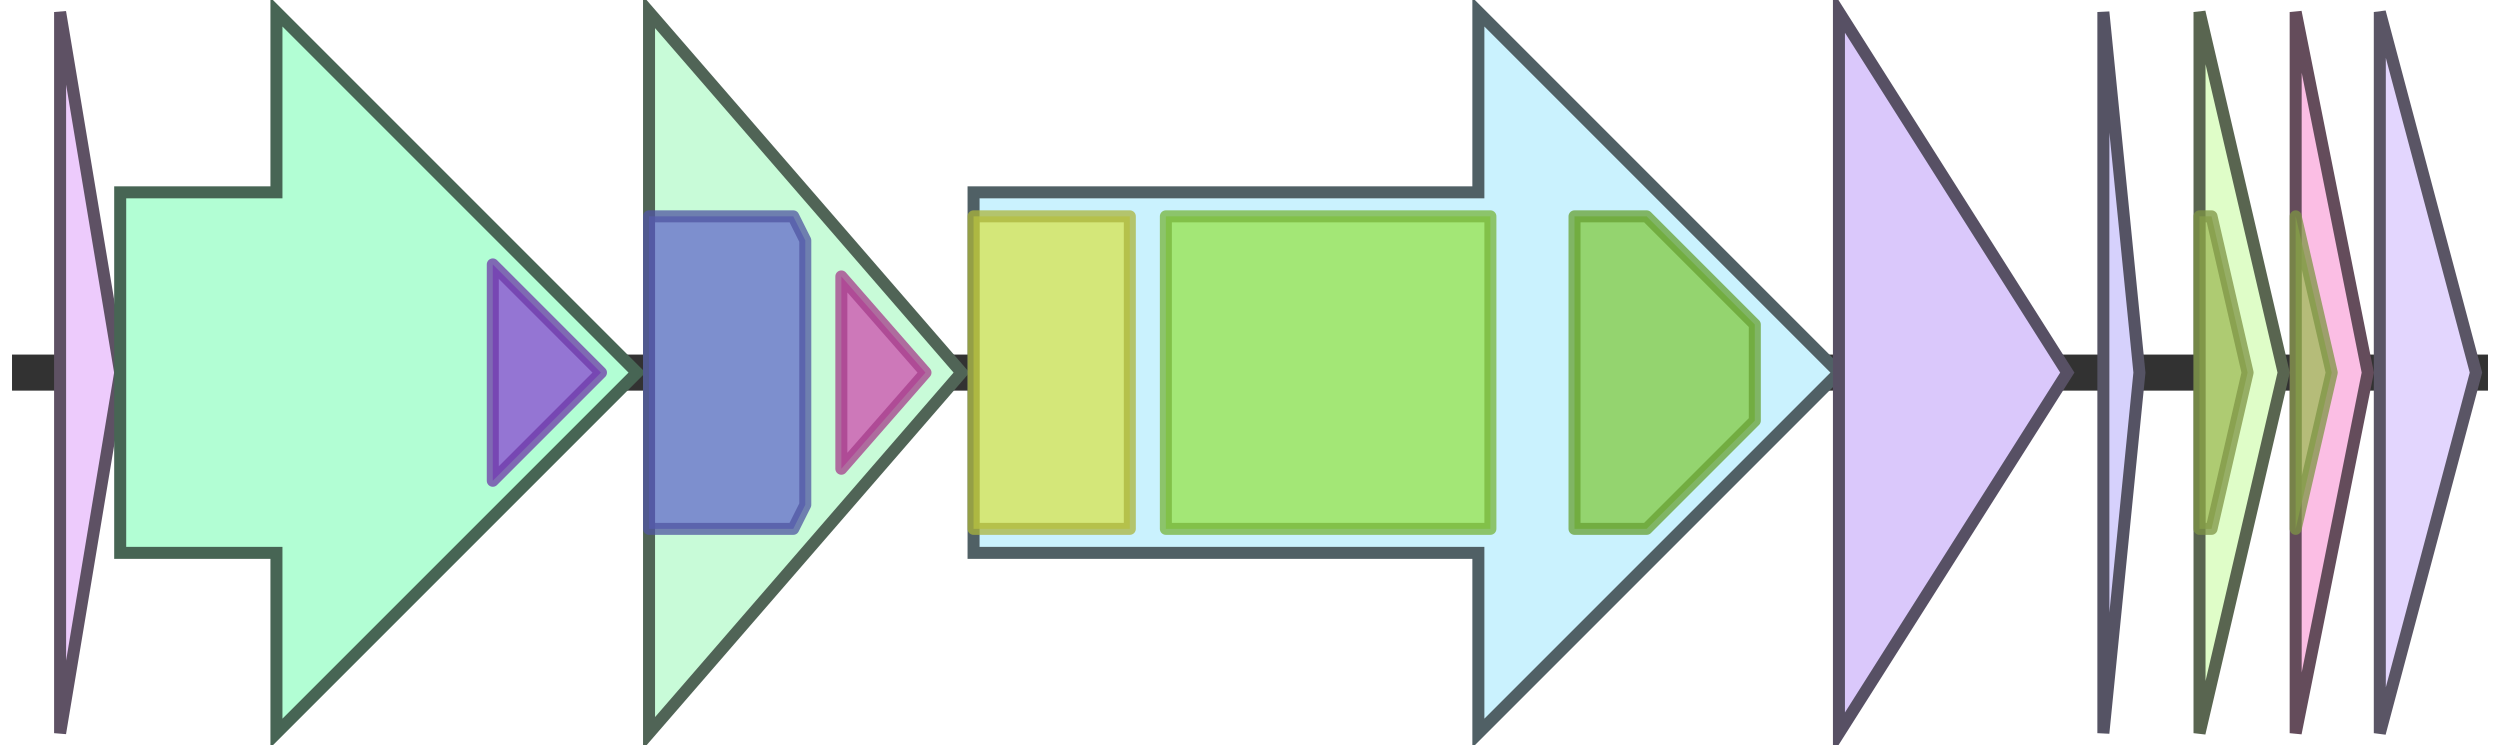 <svg version="1.1" baseProfile="full" xmlns="http://www.w3.org/2000/svg" width="208" height="62">
	<line x1="1" y1="31" x2="207" y2="31" style="stroke:rgb(50,50,50); stroke-width:3 "/>
	<g>
		<title>gaeP</title>
		<polygon class="gaeP" points="5,16 5,16 5,1 10,31 5,61 5,46 5,46" fill="rgb(237,203,252)" fill-opacity="1.0" stroke="rgb(94,81,100)" stroke-width="1" />
	</g>
	<g>
		<title>gaeK</title>
		<polygon class="gaeK" points="10,16 23,16 23,1 53,31 23,61 23,46 10,46" fill="rgb(178,254,212)" fill-opacity="1.0" stroke="rgb(71,101,84)" stroke-width="1" />
		<g>
			<title>PF14501</title>
			<polygon class="PF14501" points="41,22 50,31 41,40" stroke-linejoin="round" width="10" height="26" fill="rgb(137,71,210)" stroke="rgb(109,56,168)" stroke-width="1" opacity="0.75" />
		</g>
	</g>
	<g>
		<title>gaeR</title>
		<polygon class="gaeR" points="54,16 54,16 54,1 80,31 54,61 54,46 54,46" fill="rgb(200,251,216)" fill-opacity="1.0" stroke="rgb(80,100,86)" stroke-width="1" />
		<g>
			<title>PF00072</title>
			<polygon class="PF00072" points="54,18 66,18 67,20 67,42 66,44 54,44" stroke-linejoin="round" width="13" height="26" fill="rgb(100,107,203)" stroke="rgb(80,85,162)" stroke-width="1" opacity="0.75" />
		</g>
		<g>
			<title>PF04397</title>
			<polygon class="PF04397" points="70,23 77,31 70,39" stroke-linejoin="round" width="9" height="26" fill="rgb(207,76,174)" stroke="rgb(165,60,139)" stroke-width="1" opacity="0.75" />
		</g>
	</g>
	<g>
		<title>gaeT</title>
		<polygon class="gaeT" points="81,16 123,16 123,1 153,31 123,61 123,46 81,46" fill="rgb(202,242,254)" fill-opacity="1.0" stroke="rgb(80,96,101)" stroke-width="1" />
		<g>
			<title>PF03412</title>
			<rect class="PF03412" x="81" y="18" stroke-linejoin="round" width="13" height="26" fill="rgb(214,226,77)" stroke="rgb(171,180,61)" stroke-width="1" opacity="0.75" />
		</g>
		<g>
			<title>PF00664</title>
			<rect class="PF00664" x="97" y="18" stroke-linejoin="round" width="27" height="26" fill="rgb(149,226,73)" stroke="rgb(119,180,58)" stroke-width="1" opacity="0.75" />
		</g>
		<g>
			<title>PF00005</title>
			<polygon class="PF00005" points="131,18 137,18 146,27 146,35 137,44 131,44" stroke-linejoin="round" width="15" height="26" fill="rgb(129,201,63)" stroke="rgb(103,160,50)" stroke-width="1" opacity="0.75" />
		</g>
	</g>
	<g>
		<title>gaeC</title>
		<polygon class="gaeC" points="153,16 153,16 153,1 172,31 153,61 153,46 153,46" fill="rgb(218,200,251)" fill-opacity="1.0" stroke="rgb(87,80,100)" stroke-width="1" />
	</g>
	<g>
		<title>gaeZ</title>
		<polygon class="gaeZ" points="175,16 175,16 175,1 178,31 175,61 175,46 175,46" fill="rgb(214,209,252)" fill-opacity="1.0" stroke="rgb(85,83,100)" stroke-width="1" />
	</g>
	<g>
		<title>gaeA</title>
		<polygon class="gaeA" points="183,16 183,16 183,1 190,31 183,61 183,46 183,46" fill="rgb(223,253,200)" fill-opacity="1.0" stroke="rgb(89,101,80)" stroke-width="1" />
		<g>
			<title>PF10439</title>
			<polygon class="PF10439" points="183,18 184,18 187,31 184,44 183,44" stroke-linejoin="round" width="7" height="26" fill="rgb(158,186,86)" stroke="rgb(126,148,68)" stroke-width="1" opacity="0.75" />
		</g>
	</g>
	<g>
		<title>gaeX</title>
		<polygon class="gaeX" points="191,16 191,16 191,1 197,31 191,61 191,46 191,46" fill="rgb(251,190,228)" fill-opacity="1.0" stroke="rgb(100,76,91)" stroke-width="1" />
		<g>
			<title>PF10439</title>
			<polygon class="PF10439" points="191,18 191,18 194,31 191,44 191,44" stroke-linejoin="round" width="5" height="26" fill="rgb(158,186,86)" stroke="rgb(126,148,68)" stroke-width="1" opacity="0.75" />
		</g>
	</g>
	<g>
		<title>gaeI</title>
		<polygon class="gaeI" points="198,16 198,16 198,1 206,31 198,61 198,46 198,46" fill="rgb(227,214,254)" fill-opacity="1.0" stroke="rgb(90,85,101)" stroke-width="1" />
	</g>
</svg>
